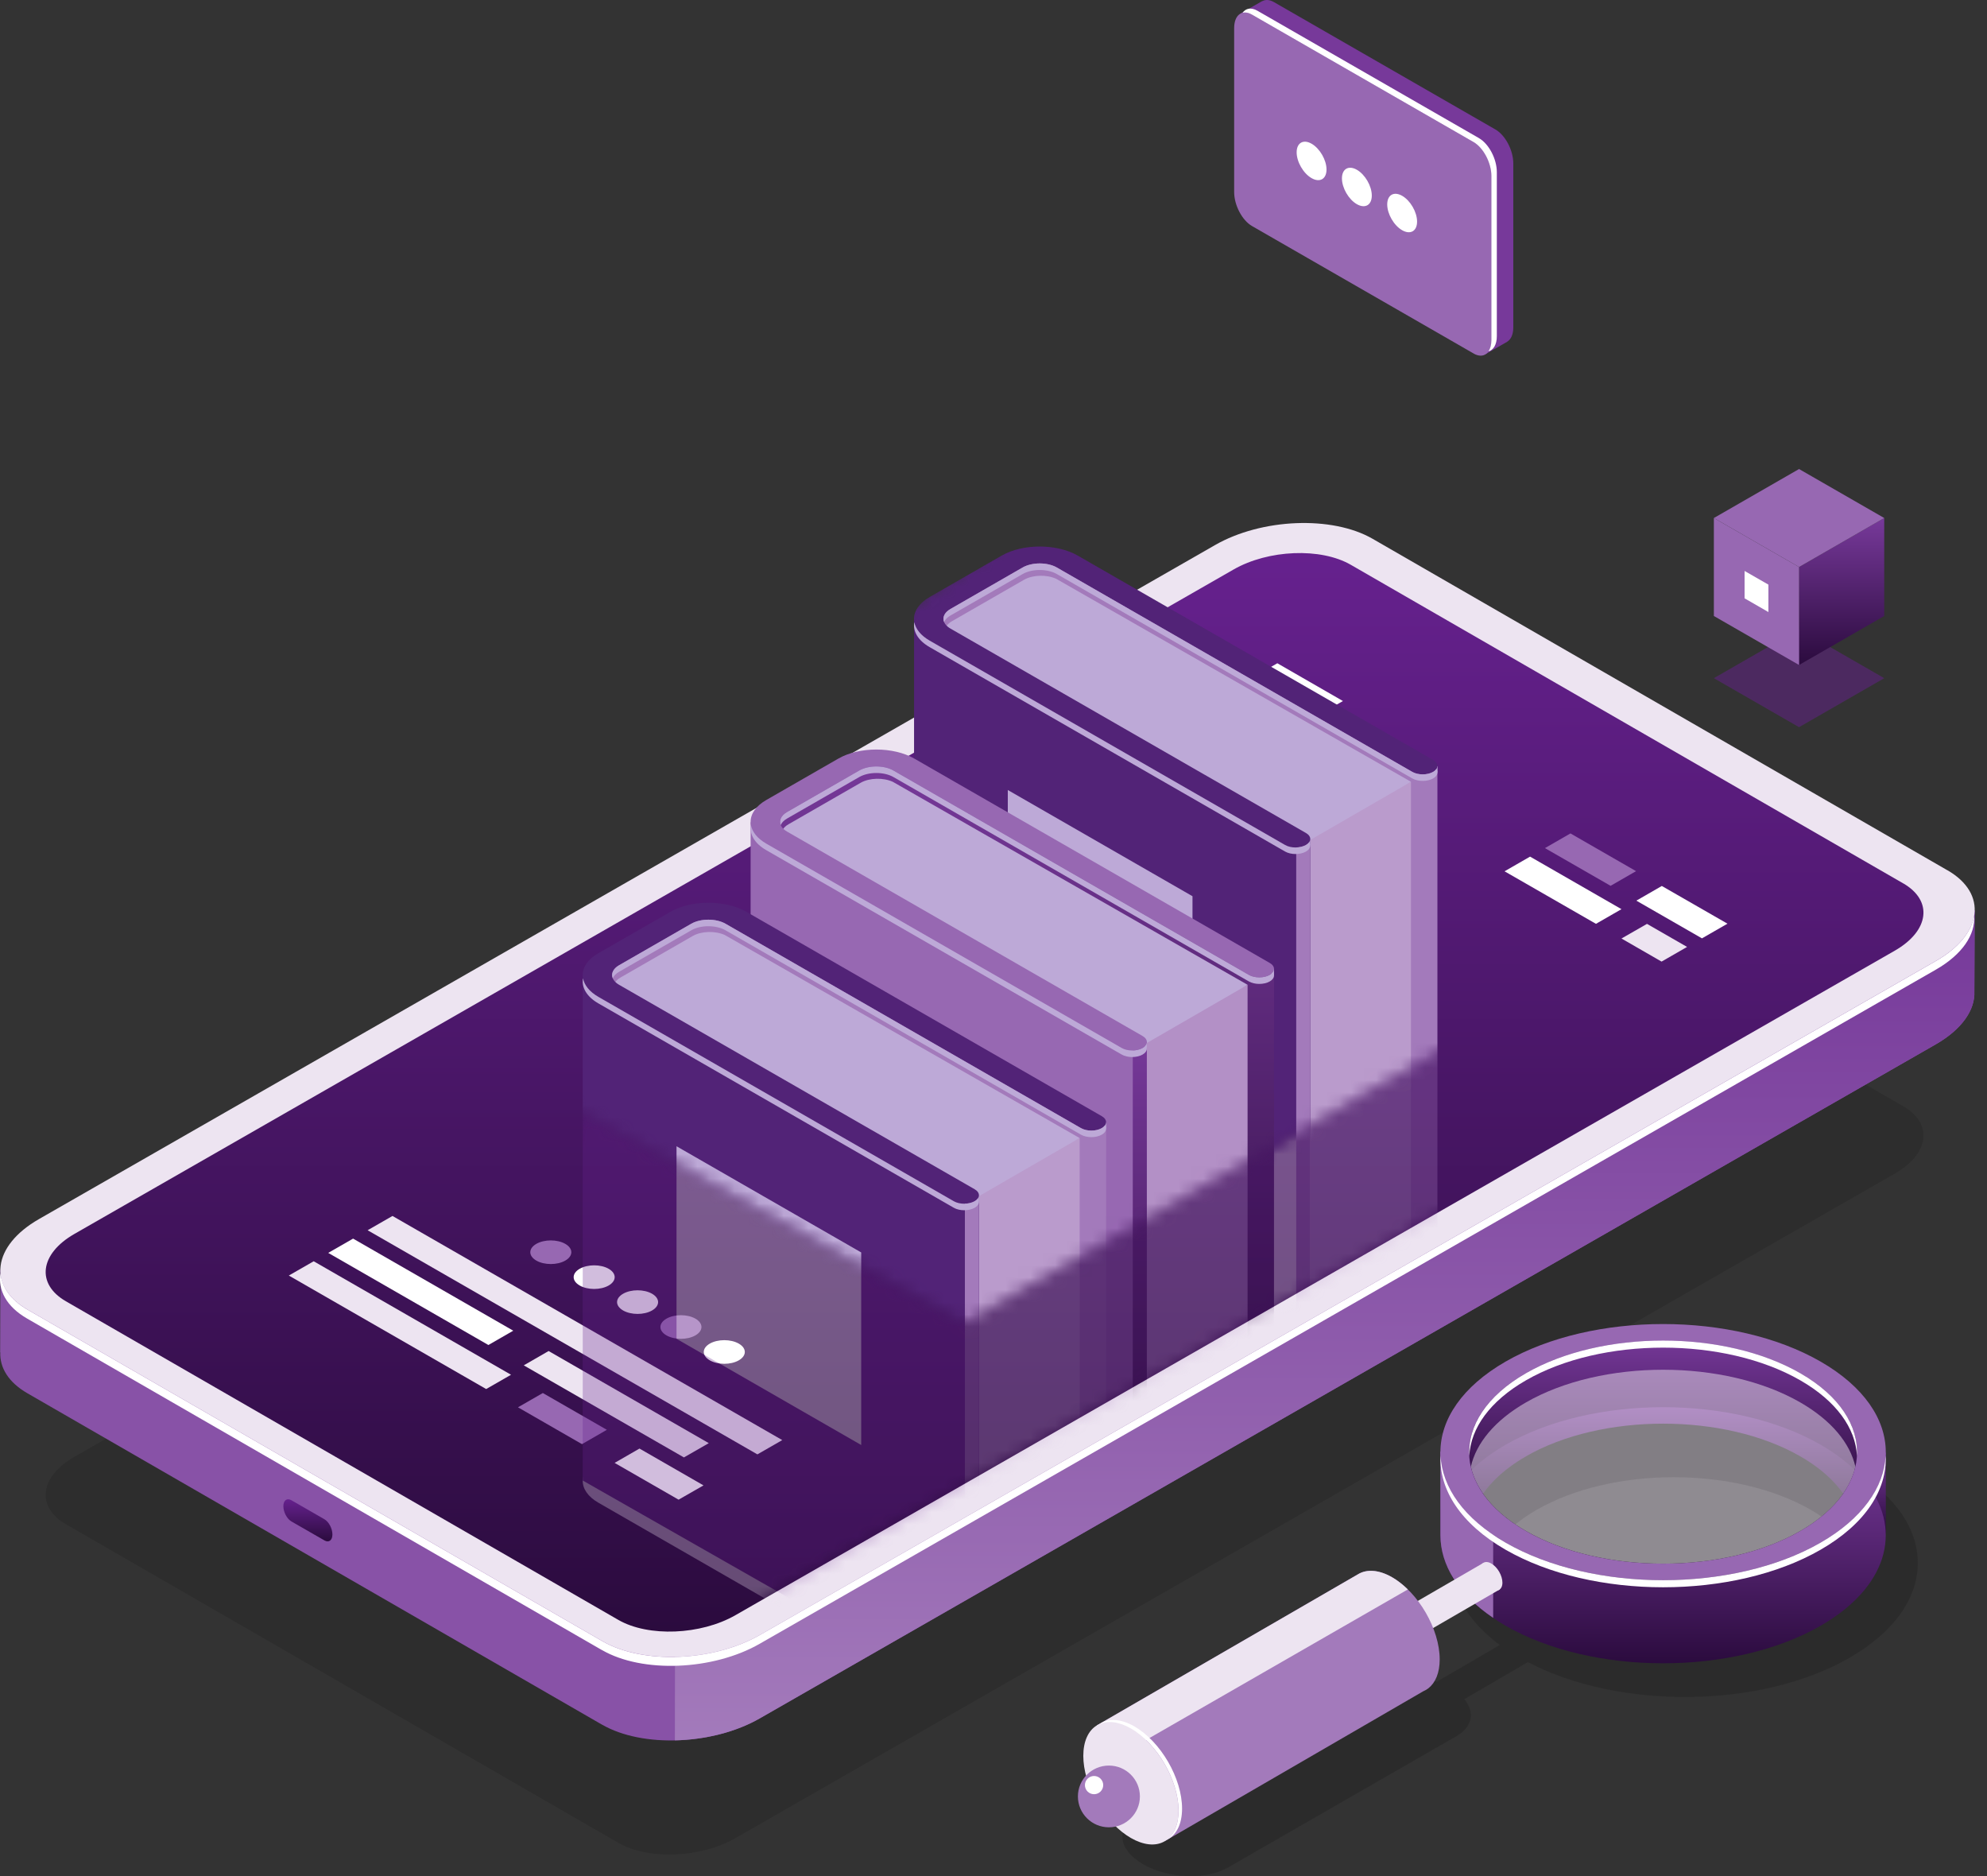 <svg width="161" height="152" viewBox="0 0 161 152" fill="none" xmlns="http://www.w3.org/2000/svg">
<rect x="0" y="0" width="161" height="152" fill="#333333" stroke="none"/>
<path opacity="0.5" d="M154.208 89.624L109.451 63.815C107.019 62.41 102.769 62.582 99.957 64.194L6.029 118.025C3.217 119.637 2.908 122.078 5.34 123.482L50.097 149.291C52.528 150.695 56.778 150.524 59.59 148.912L153.523 95.081C156.335 93.469 156.643 91.028 154.212 89.624H154.208Z" fill="black" fill-opacity="0.25"/>
<path d="M48.791 139.73L2.215 112.872C0.685 111.99 -0.028 110.797 0.024 109.561H0.012L0.032 102.835L2.624 105.855C2.792 105.743 2.96 105.635 3.145 105.528L98.427 50.922C102.208 48.756 107.929 48.525 111.197 50.411L157.12 76.895C158.049 75.881 160 73.739 160 73.739L159.976 80.321C160.044 81.805 158.983 83.385 156.847 84.609L61.561 139.215C57.78 141.381 52.059 141.612 48.791 139.726V139.73Z" fill="#8852A7"/>
<path d="M23.606 123.255L26.29 124.798C26.647 125.002 26.935 124.787 26.935 124.312C26.935 123.837 26.647 123.291 26.29 123.083L23.606 121.539C23.25 121.336 22.961 121.551 22.961 122.026C22.961 122.501 23.25 123.047 23.606 123.255Z" fill="url(#paint0_linear_8_1296)"/>
<path d="M98.427 50.922C102.208 48.756 107.928 48.525 111.197 50.411L157.12 76.895C158.049 75.881 160 73.739 160 73.739L159.976 80.321C160.044 81.805 158.983 83.385 156.847 84.609L61.561 139.215C59.586 140.348 57.087 140.942 54.683 140.994L54.775 75.929L98.423 50.914L98.427 50.922Z" fill="url(#paint1_linear_8_1296)"/>
<path d="M157.797 70.508L111.217 43.65C107.945 41.763 102.228 41.991 98.447 44.161L3.161 98.762C-0.621 100.928 -1.037 104.215 2.235 106.102L48.815 132.96C52.088 134.847 57.804 134.62 61.585 132.45L156.872 77.844C160.653 75.678 161.07 72.391 157.797 70.504V70.508Z" fill="#EDE4F1"/>
<path d="M48.775 133.682L2.199 106.824C0.513 105.851 -0.188 104.507 0.044 103.135C0.128 104.247 0.845 105.305 2.235 106.106L48.815 132.964C52.087 134.851 57.804 134.624 61.585 132.454L156.871 77.848C158.702 76.799 159.74 75.487 159.956 74.198C160.068 75.706 159.015 77.322 156.839 78.566L61.553 133.172C57.772 135.338 52.051 135.569 48.783 133.682H48.775Z" fill="white"/>
<path d="M154.208 71.565L109.451 45.757C107.019 44.352 102.769 44.524 99.957 46.135L6.029 99.967C3.217 101.579 2.908 104.02 5.34 105.424L50.097 131.233C52.528 132.637 56.778 132.466 59.59 130.854L153.523 77.022C156.335 75.411 156.643 72.969 154.212 71.565H154.208Z" fill="url(#paint2_linear_8_1296)"/>
<path d="M61.369 117.826L29.787 99.668L31.802 98.511L63.384 116.669L61.369 117.826Z" fill="#EDE4F1"/>
<path d="M39.393 112.533L23.402 103.338L25.417 102.181L41.408 111.376L39.393 112.533Z" fill="#EDE4F1"/>
<path d="M47.156 116.997L41.969 114.013L43.984 112.856L49.171 115.836L47.156 116.997Z" fill="#9768B2"/>
<path d="M54.984 121.496L49.8 118.516L51.815 117.355L57.003 120.339L54.984 121.496Z" fill="white"/>
<path d="M39.573 108.966L26.595 101.503L28.61 100.346L41.588 107.806L39.573 108.966Z" fill="white"/>
<path d="M55.416 118.073L42.438 110.614L44.452 109.453L57.431 116.917L55.416 118.073Z" fill="#EDE4F1"/>
<path d="M45.806 102.125C45.157 102.5 44.104 102.5 43.455 102.125C42.806 101.75 42.806 101.148 43.455 100.773C44.104 100.398 45.157 100.398 45.806 100.773C46.455 101.148 46.455 101.75 45.806 102.125Z" fill="#9768B2"/>
<path d="M49.319 104.144C48.67 104.519 47.617 104.519 46.968 104.144C46.319 103.769 46.319 103.166 46.968 102.791C47.617 102.417 48.67 102.417 49.319 102.791C49.968 103.166 49.968 103.769 49.319 104.144Z" fill="white"/>
<path d="M52.837 106.166C52.188 106.541 51.134 106.541 50.485 106.166C49.836 105.791 49.836 105.189 50.485 104.814C51.134 104.439 52.188 104.439 52.837 104.814C53.486 105.189 53.486 105.791 52.837 106.166Z" fill="#EDE4F1"/>
<path d="M56.35 108.184C55.701 108.559 54.647 108.559 53.998 108.184C53.349 107.809 53.349 107.207 53.998 106.832C54.647 106.457 55.701 106.457 56.35 106.832C56.999 107.207 56.999 107.809 56.35 108.184Z" fill="#9768B2"/>
<path d="M59.863 110.207C59.214 110.582 58.16 110.582 57.511 110.207C56.862 109.832 56.862 109.229 57.511 108.854C58.16 108.48 59.214 108.48 59.863 108.854C60.512 109.229 60.512 109.832 59.863 110.207Z" fill="white"/>
<path d="M130.501 71.765L125.182 68.709L127.249 67.52L132.564 70.576L130.501 71.765Z" fill="#9768B2"/>
<path d="M137.904 76.021L132.588 72.966L134.651 71.777L139.971 74.832L137.904 76.021Z" fill="white"/>
<path d="M106.747 57.983L101.431 54.923L103.498 53.734L108.814 56.794L106.747 57.983Z" fill="white"/>
<path d="M129.316 74.844L121.909 70.588L123.976 69.399L131.382 73.656L129.316 74.844Z" fill="white"/>
<path d="M134.631 77.904L131.383 76.033L133.45 74.848L136.698 76.715L134.631 77.904Z" fill="#EDE4F1"/>
<path opacity="0.5" d="M92.126 147.101L110.66 136.447C112.123 135.605 114.498 135.557 116.421 136.239L121.52 133.267C116.737 129.717 116.301 124.854 120.218 121.069C120.983 122.146 122.121 123.159 123.643 124.037C129.78 127.567 139.735 127.567 145.871 124.037C148.267 122.66 149.713 120.945 150.238 119.162C157.236 123.422 157.116 130.14 149.861 134.308C142.695 138.429 131.218 138.537 123.795 134.659L118.652 137.659C119.521 138.7 119.329 139.901 117.999 140.663L99.464 151.318C97.71 152.327 94.645 152.199 92.622 151.034C90.595 149.87 90.379 148.11 92.13 147.101H92.126Z" fill="#252525"/>
<path opacity="0.5" d="M145.872 113.617C139.735 110.087 129.78 110.087 123.643 113.617C121.1 115.081 119.613 116.92 119.177 118.823C119.561 120.502 120.763 122.13 122.79 123.498C123.295 123.087 123.864 122.692 124.505 122.325C130.641 118.795 140.592 118.795 146.733 122.325C147.037 122.501 147.318 122.68 147.59 122.864C149.096 121.643 150.014 120.251 150.338 118.827C149.905 116.924 148.415 115.081 145.872 113.617Z" fill="black"/>
<path d="M118.804 121.644L121.204 118.532L128.486 115.161L134.759 114.607L142.106 115.504L147.201 118.129L150.458 120.2L151.043 116.829L149.945 112.947C149.945 112.947 147.161 111.113 146.989 110.945C146.817 110.773 140.48 108.516 140.48 108.516L134.143 108.089L129.047 108.727L123.864 110.263L120.439 112.652L117.867 115.895L117.578 119.948L118.808 121.656L118.804 121.644Z" fill="url(#paint3_linear_8_1296)"/>
<path d="M152.802 117.643V124.201L151.039 121.356L152.802 117.643Z" fill="url(#paint4_linear_8_1296)"/>
<path d="M123.643 117.985C129.78 114.455 139.735 114.455 145.871 117.985C147.802 119.094 149.124 120.423 149.841 121.831C150.382 121.348 151.079 120.969 151.367 120.323C150.486 119.13 149.208 118.013 147.518 117.044C140.472 112.991 129.047 112.991 122.001 117.044C120.459 117.93 119.253 118.939 118.388 120.012C118.672 120.674 119.101 121.312 119.673 121.839C120.391 120.431 121.712 119.102 123.643 117.989V117.985Z" fill="url(#paint5_linear_8_1296)"/>
<path opacity="0.5" d="M145.872 113.617C139.735 110.087 129.78 110.087 123.643 113.617C121.1 115.081 119.613 116.92 119.177 118.823C119.609 120.726 121.1 122.569 123.643 124.033C129.78 127.563 139.735 127.563 145.872 124.033C148.415 122.569 149.901 120.73 150.338 118.827C149.905 116.924 148.415 115.081 145.872 113.617Z" fill="#EDE4F1"/>
<path d="M151.364 120.319C151.239 120.594 151.043 120.822 150.815 121.029V120.961L149.18 121.926L147.181 123.773L144.413 124.994L140.588 126.358L137.191 127.156L132.508 127.356L129.48 127.044L123.483 125.481L119.577 122.042C119.609 121.974 119.633 121.903 119.67 121.835C119.097 121.308 118.664 120.67 118.384 120.008C118.28 120.139 118.179 120.271 118.083 120.403L116.713 117.562V124.376C116.713 127.028 118.468 129.685 121.997 131.712C129.043 135.764 140.468 135.764 147.514 131.712C152.87 128.632 154.152 124.101 151.364 120.323V120.319Z" fill="url(#paint6_linear_8_1296)"/>
<path d="M120.987 123.279L119.577 122.038C119.609 121.97 119.633 121.899 119.67 121.831C119.097 121.304 118.664 120.666 118.384 120.004C118.28 120.135 118.179 120.267 118.083 120.399L116.713 117.559V124.372C116.713 126.753 118.135 129.143 120.987 131.073V123.279Z" fill="#9768B2"/>
<path d="M147.514 110.307C140.468 106.254 129.043 106.254 121.997 110.307C114.951 114.36 114.951 120.925 121.997 124.978C129.043 129.031 140.468 129.031 147.514 124.978C154.56 120.925 154.56 114.36 147.514 110.307ZM145.868 124.033C139.731 127.563 129.776 127.563 123.639 124.033C117.502 120.503 117.502 114.782 123.639 111.252C129.776 107.722 139.731 107.722 145.868 111.252C152.004 114.782 152.004 120.503 145.868 124.033Z" fill="#9768B2"/>
<path d="M110.196 132.414L120.194 126.618L121.524 128.764L111.478 134.588L110.196 132.414Z" fill="#EDE4F1"/>
<path d="M111.734 134.017C111.734 134.588 111.333 134.819 110.837 134.532C110.34 134.245 109.939 133.555 109.939 132.984C109.939 132.414 110.34 132.182 110.837 132.47C111.333 132.753 111.734 133.447 111.734 134.017Z" fill="#8C59AA"/>
<path d="M111.734 134.017C111.734 134.588 111.333 134.819 110.837 134.532C110.34 134.245 109.939 133.555 109.939 132.984C109.939 132.414 110.34 132.182 110.837 132.47C111.333 132.753 111.734 133.447 111.734 134.017Z" fill="#8C59AA"/>
<path d="M121.736 128.218C121.736 128.788 121.336 129.019 120.839 128.732C120.342 128.449 119.942 127.755 119.942 127.184C119.942 126.614 120.342 126.383 120.839 126.67C121.336 126.953 121.736 127.647 121.736 128.218Z" fill="#EDE4F1"/>
<path d="M116.653 134.436C116.653 131.987 114.927 129.007 112.796 127.783C111.706 127.156 110.721 127.113 110.019 127.547L88.877 139.782L94.401 149.148L115.323 137.017C115.467 136.957 115.6 136.878 115.724 136.786L115.74 136.774C116.309 136.327 116.653 135.525 116.653 134.436Z" fill="#A37ABB"/>
<path d="M90.407 142.375L114.073 128.768C113.673 128.377 113.244 128.038 112.8 127.783C111.71 127.156 110.725 127.113 110.024 127.547L88.881 139.782L90.411 142.375H90.407Z" fill="#EDE4F1"/>
<path d="M94.362 149.175C95.868 148.309 95.867 145.5 94.36 142.902C92.854 140.303 90.412 138.899 88.906 139.764C87.4 140.63 87.4 143.439 88.907 146.037C90.413 148.636 92.856 150.04 94.362 149.175Z" fill="#EDE4F1"/>
<path d="M92.362 145.538C92.362 146.918 91.236 148.039 89.85 148.039C88.464 148.039 87.339 146.918 87.339 145.538C87.339 144.158 88.464 143.037 89.85 143.037C91.236 143.037 92.362 144.158 92.362 145.538Z" fill="#A37ABB"/>
<path d="M89.39 144.62C89.39 145.027 89.057 145.358 88.648 145.358C88.24 145.358 87.907 145.027 87.907 144.62C87.907 144.213 88.24 143.882 88.648 143.882C89.057 143.882 89.39 144.213 89.39 144.62Z" fill="white"/>
<path d="M91.921 139.866C90.78 139.211 89.758 139.196 89.053 139.694C89.738 139.375 90.639 139.459 91.637 140.033C93.768 141.258 95.494 144.238 95.494 146.687C95.494 147.824 95.118 148.645 94.505 149.076C95.286 148.713 95.779 147.828 95.779 146.523C95.779 144.074 94.052 141.094 91.921 139.87V139.866Z" fill="white"/>
<path d="M145.872 111.252C139.735 107.722 129.78 107.722 123.643 111.252C120.447 113.091 118.92 115.52 119.053 117.93C119.173 115.716 120.703 113.518 123.643 111.827C129.78 108.296 139.735 108.296 145.872 111.827C148.812 113.518 150.342 115.712 150.462 117.93C150.594 115.52 149.068 113.091 145.872 111.252Z" fill="white"/>
<path d="M147.514 124.978C140.468 129.031 129.043 129.031 121.997 124.978C118.6 123.028 116.845 120.487 116.725 117.93C116.593 120.678 118.348 123.454 121.997 125.553C129.043 129.606 140.468 129.606 147.514 125.553C151.163 123.454 152.918 120.678 152.786 117.93C152.661 120.487 150.907 123.024 147.514 124.978Z" fill="white"/>
<g opacity="0.3">
<mask id="mask0_8_1296" style="mask-type:luminance" maskUnits="userSpaceOnUse" x="35" y="83" width="90" height="48">
<path d="M47.217 90.142L78.181 107.215L119.097 83.768L124.056 93.908L59.478 130.918L35.856 118.903L47.217 90.142Z" fill="white"/>
</mask>
<g mask="url(#mask0_8_1296)">
<path d="M75.333 97.327C73.639 98.3 73.639 99.888 75.333 100.861L104.135 117.419C104.6 117.687 105.357 117.687 105.821 117.419C106.286 117.152 106.286 116.717 105.821 116.45L77.02 99.892C76.255 99.453 76.255 98.739 77.02 98.3L79.812 96.696C79.503 96.234 79.219 95.747 78.947 95.256L75.337 97.331L75.333 97.327Z" fill="#EDE4F1"/>
<path d="M116.12 110.526L87.319 93.968C85.624 92.995 82.868 92.995 81.174 93.968L78.939 95.252C79.215 95.747 79.495 96.23 79.804 96.692L82.856 94.937C83.621 94.498 84.863 94.498 85.628 94.937L114.43 111.496C114.895 111.763 115.652 111.763 116.116 111.496C116.581 111.228 116.581 110.793 116.116 110.526H116.12Z" fill="#A37ABB"/>
<path d="M116.469 111.045V70.72L86.289 53.962L82.071 53.687L77.989 56.32L75.481 58.49L104.888 104.926L114.49 110.558L116.469 111.045Z" fill="#A37ABB"/>
<path d="M105.305 116.139L114.326 110.953V71.977L105.028 76.281L105.305 116.139Z" fill="#BA9BCC"/>
<path d="M74.063 58.801V99.066L105.745 117.112L106.166 116.941V76.62L74.063 58.801Z" fill="#EDE4F1"/>
<path d="M105.028 75.989V117.619C105.317 117.611 105.601 117.547 105.817 117.419C106.046 117.288 106.162 117.116 106.166 116.944V116.936V76.624L105.024 75.989H105.028Z" fill="#A37ABB"/>
<path d="M96.624 96.186L81.658 87.581V72.643L96.624 81.247V96.186Z" fill="white"/>
<path d="M62.09 105.133C60.396 106.107 60.396 107.694 62.09 108.668L90.892 125.226C91.356 125.493 92.114 125.493 92.578 125.226C93.043 124.959 93.043 124.524 92.578 124.257L63.776 107.698C63.011 107.259 63.011 106.545 63.776 106.107L66.569 104.503C66.26 104.04 65.976 103.554 65.703 103.063L62.094 105.137L62.09 105.133Z" fill="#9768B2"/>
<path d="M102.881 118.333L74.079 101.774C72.385 100.801 69.629 100.801 67.934 101.774L65.699 103.059C65.976 103.554 66.256 104.036 66.564 104.499L69.617 102.744C70.382 102.305 71.624 102.305 72.389 102.744L101.191 119.302C101.655 119.569 102.413 119.569 102.877 119.302C103.342 119.035 103.342 118.6 102.877 118.333H102.881Z" fill="url(#paint7_linear_8_1296)"/>
<path d="M103.226 118.852L103.23 78.523L73.05 61.769L68.828 61.494L64.746 64.126L62.242 66.296L91.649 112.733L101.247 118.365L103.226 118.852Z" fill="url(#paint8_linear_8_1296)"/>
<path d="M92.066 123.946L101.087 118.76V79.783L91.785 84.087L92.066 123.946Z" fill="#B390C6"/>
<path d="M60.82 66.607V106.869L92.506 124.919L92.927 124.747V84.426L60.82 66.607Z" fill="#9768B2"/>
<path d="M78.642 66.942L72.345 63.34C71.576 62.985 70.45 63.009 69.737 63.416L63.893 66.775C63.44 67.034 63.256 67.393 63.34 67.732L79.251 77.202L92.033 85.013L101.087 79.783L78.642 66.942Z" fill="white"/>
<path d="M91.785 83.796V125.425C92.074 125.417 92.358 125.353 92.574 125.226C92.803 125.094 92.919 124.923 92.923 124.751V124.743V84.43L91.781 83.796H91.785Z" fill="url(#paint9_linear_8_1296)"/>
<path d="M92.927 84.949V84.435L92.771 84.654L92.927 84.949Z" fill="white"/>
<path d="M90.892 84.905L62.09 68.347C60.396 67.373 60.396 65.786 62.09 64.812L67.934 61.454C69.629 60.48 72.385 60.48 74.079 61.454L102.881 78.012C103.346 78.279 103.346 78.714 102.881 78.981C102.417 79.249 101.659 79.249 101.195 78.981L72.393 62.423C71.628 61.984 70.386 61.984 69.621 62.423L63.776 65.782C63.011 66.221 63.011 66.934 63.776 67.373L92.578 83.932C93.043 84.199 93.043 84.634 92.578 84.901C92.114 85.168 91.356 85.168 90.892 84.901V84.905Z" fill="#9768B2"/>
<path d="M83.385 103.992L68.419 95.388V80.449L83.385 89.053V103.992Z" fill="white"/>
<path d="M92.578 84.905C92.114 85.172 91.356 85.172 90.892 84.905L62.09 68.347C61.361 67.928 60.948 67.393 60.844 66.847C60.712 67.573 61.125 68.323 62.09 68.877L90.892 85.436C91.356 85.703 92.114 85.703 92.578 85.436C92.931 85.232 93.015 84.933 92.835 84.686C92.775 84.765 92.69 84.841 92.578 84.905Z" fill="white"/>
<path d="M48.486 118.209C46.792 119.182 46.792 120.77 48.486 121.743L77.288 138.302C77.753 138.569 78.51 138.569 78.975 138.302C79.439 138.034 79.439 137.6 78.975 137.332L50.173 120.774C49.408 120.335 49.408 119.621 50.173 119.182L52.965 117.579C52.656 117.116 52.372 116.629 52.1 116.139L48.49 118.213L48.486 118.209Z" fill="#EDE4F1"/>
<path d="M89.273 131.405L60.472 114.846C58.777 113.873 56.021 113.873 54.327 114.846L52.092 116.131C52.368 116.625 52.648 117.108 52.957 117.571L56.009 115.816C56.774 115.377 58.016 115.377 58.781 115.816L87.583 132.374C88.048 132.641 88.805 132.641 89.269 132.374C89.734 132.107 89.734 131.672 89.269 131.405H89.273Z" fill="#A37ABB"/>
<path d="M89.622 131.927L89.626 91.598L59.442 74.845L55.224 74.569L51.142 77.198L48.639 79.372L78.041 125.804L87.643 131.441L89.622 131.927Z" fill="#A37ABB"/>
<path d="M78.462 137.017L87.483 131.832V92.859L78.181 97.163L78.462 137.017Z" fill="#BA9BCC"/>
<path d="M47.217 79.683V119.944L78.898 137.991L79.323 137.823V97.502L47.217 79.683Z" fill="#66218E"/>
<path d="M65.034 80.014L58.737 76.412C57.968 76.057 56.842 76.081 56.129 76.488L50.285 79.847C49.832 80.106 49.648 80.465 49.732 80.804L65.643 90.274L78.422 98.084L87.475 92.855L65.03 80.014H65.034Z" fill="white"/>
<path d="M78.181 96.868V138.497C78.47 138.489 78.754 138.425 78.971 138.298C79.199 138.166 79.315 137.994 79.319 137.823V137.815V97.502L78.177 96.868H78.181Z" fill="#A37ABB"/>
<path d="M89.626 92.101V91.598H89.462L89.414 91.941L89.626 92.101Z" fill="white"/>
<path d="M79.323 98.025V97.51L79.167 97.73L79.323 98.025Z" fill="white"/>
<path d="M77.284 97.981L48.482 81.422C46.788 80.449 46.788 78.861 48.482 77.888L54.327 74.529C56.021 73.556 58.777 73.556 60.472 74.529L89.273 91.088C89.738 91.355 89.738 91.79 89.273 92.057C88.809 92.324 88.052 92.324 87.587 92.057L58.785 75.499C58.02 75.06 56.778 75.06 56.013 75.499L50.169 78.857C49.404 79.296 49.404 80.01 50.169 80.449L78.971 97.007C79.435 97.275 79.435 97.71 78.971 97.977C78.506 98.244 77.749 98.244 77.284 97.977V97.981Z" fill="#EDE4F1"/>
<path d="M69.781 117.068L54.816 108.464V93.525L69.781 102.129V117.068Z" fill="white"/>
<path d="M89.273 92.057C88.809 92.324 88.052 92.324 87.587 92.057L58.785 75.499C58.02 75.06 56.778 75.06 56.013 75.499L50.169 78.857C49.668 79.144 49.5 79.551 49.652 79.918C49.732 79.723 49.904 79.539 50.169 79.388L56.013 76.029C56.778 75.59 58.02 75.59 58.785 76.029L87.587 92.588C88.052 92.855 88.809 92.855 89.273 92.588C89.626 92.384 89.71 92.085 89.53 91.838C89.47 91.917 89.386 91.993 89.273 92.057Z" fill="white"/>
<path d="M78.975 97.981C78.51 98.248 77.753 98.248 77.288 97.981L48.486 81.422C47.757 81.003 47.345 80.469 47.24 79.922C47.108 80.648 47.521 81.398 48.486 81.953L77.288 98.511C77.753 98.778 78.51 98.778 78.975 98.511C79.327 98.308 79.411 98.009 79.231 97.761C79.171 97.841 79.087 97.917 78.975 97.981Z" fill="white"/>
</g>
</g>
<mask id="mask1_8_1296" style="mask-type:luminance" maskUnits="userSpaceOnUse" x="44" y="34" width="83" height="74">
<path d="M44.172 88.463L78.181 107.216L125.33 80.198L126.063 39.57L94.677 34.488L45.554 68.602L44.172 88.463Z" fill="white"/>
</mask>
<g mask="url(#mask1_8_1296)">
<path d="M101.699 80.848L99.296 88.703L93.143 92.919L97.81 94.814L96.412 102.608L101.699 95.827L106.991 96.525L105.593 90.342L110.26 83.078L104.107 85.938L101.699 80.848Z" fill="#BA9BCC"/>
<path d="M113.132 84.718L110.26 83.074L105.825 85.136C105.825 85.136 105.842 88.108 105.825 88.176C105.809 88.248 107.652 88.336 107.776 88.336C107.9 88.336 113.132 84.718 113.132 84.718Z" fill="url(#paint10_linear_8_1296)"/>
<path d="M96.412 102.608L99.284 104.252L100.682 96.457C100.682 96.457 99.288 94.993 99.296 94.993C99.304 94.993 97.73 95.256 97.73 95.256L96.412 102.608Z" fill="url(#paint11_linear_8_1296)"/>
<path d="M104.572 82.488L102.168 90.342L96.015 94.562L100.682 96.457L99.284 104.252L104.572 97.471L109.863 98.169L108.465 91.982L113.132 84.718L106.979 87.578L104.572 82.488Z" fill="#9768B2"/>
<path d="M99.845 103.534L101.163 96.194L96.904 94.467L102.533 90.609L104.656 83.665L106.771 88.14L112.703 85.384L113.132 84.718L106.975 87.578L104.572 82.488L102.168 90.342L96.011 94.559L100.682 96.453L99.284 104.248L99.845 103.53V103.534Z" fill="#BDA9D7"/>
<path d="M104.572 82.488L101.699 80.848L99.296 88.703L102.168 90.342L104.572 82.488Z" fill="url(#paint12_linear_8_1296)"/>
<path d="M93.143 92.919L96.015 94.562L102.168 90.342L99.296 88.703L93.143 92.919Z" fill="url(#paint13_linear_8_1296)"/>
<path d="M102.024 90.542L102.465 90.29L99.36 88.491L99.296 88.703L99.092 88.842L102.024 90.542Z" fill="#BDA9D7"/>
<path d="M82.083 92.029L79.68 99.884L73.523 104.1L78.193 105.999L76.791 113.793L82.083 107.012L87.375 107.71L85.973 101.523L90.644 94.259L84.487 97.119L82.083 92.029Z" fill="#BA9BCC"/>
<path d="M93.516 95.903L90.644 94.259L86.209 96.322C86.209 96.322 86.225 99.293 86.209 99.361C86.193 99.433 88.036 99.521 88.16 99.521C88.284 99.521 93.516 95.903 93.516 95.903Z" fill="url(#paint14_linear_8_1296)"/>
<path d="M76.791 113.793L79.663 115.437L81.062 107.642C81.062 107.642 79.668 106.178 79.676 106.178C79.684 106.178 78.109 106.441 78.109 106.441L76.791 113.793Z" fill="url(#paint15_linear_8_1296)"/>
<path d="M84.955 93.673L82.552 101.527L76.395 105.744L81.066 107.638L79.664 115.433L84.955 108.652L90.247 109.35L88.845 103.167L93.516 95.903L87.359 98.763L84.955 93.673Z" fill="#9768B2"/>
<path d="M80.224 114.715L81.542 107.375L77.284 105.648L82.912 101.791L85.035 94.846L87.15 99.321L93.083 96.565L93.512 95.899L87.355 98.759L84.951 93.669L82.548 101.523L76.391 105.74L81.062 107.634L79.664 115.429L80.224 114.711V114.715Z" fill="#BDA9D7"/>
<path d="M84.955 93.673L82.083 92.029L79.68 99.884L82.552 101.527L84.955 93.673Z" fill="url(#paint16_linear_8_1296)"/>
<path d="M73.523 104.1L76.395 105.744L82.552 101.527L79.68 99.884L73.523 104.1Z" fill="url(#paint17_linear_8_1296)"/>
<path d="M82.407 101.723L82.844 101.471L79.744 99.672L79.68 99.884L79.475 100.023L82.407 101.723Z" fill="#BDA9D7"/>
<path d="M62.467 103.214L60.059 111.065L53.906 115.285L58.573 117.18L57.175 124.974L62.467 118.193L67.754 118.891L66.356 112.704L71.023 105.44L64.87 108.3L62.467 103.214Z" fill="#BA9BCC"/>
<path d="M73.895 107.084L71.023 105.44L66.588 107.503C66.588 107.503 66.605 110.475 66.588 110.542C66.573 110.614 68.415 110.702 68.539 110.702C68.664 110.702 73.895 107.084 73.895 107.084Z" fill="url(#paint18_linear_8_1296)"/>
<path d="M65.335 104.854L62.931 112.708L56.778 116.925L61.445 118.824L60.047 126.618L65.335 119.837L70.626 120.535L69.228 114.348L73.895 107.084L67.742 109.944L65.335 104.854Z" fill="#9768B2"/>
<path d="M60.608 125.896L61.926 118.556L57.668 116.829L63.296 112.972L65.419 106.027L67.534 110.503L73.467 107.746L73.895 107.08L67.738 109.94L65.335 104.85L62.931 112.704L56.774 116.921L61.445 118.816L60.047 126.61L60.608 125.892V125.896Z" fill="#BDA9D7"/>
<path d="M65.335 104.854L62.467 103.214L60.059 111.065L62.931 112.708L65.335 104.854Z" fill="url(#paint19_linear_8_1296)"/>
<path d="M88.052 62.303L85.648 70.158L79.491 74.374L84.162 76.269L82.76 84.067L88.052 77.286L93.339 77.984L91.941 71.797L96.612 64.533L90.455 67.393L88.052 62.303Z" fill="#BA9BCC"/>
<path d="M99.484 66.177L96.612 64.533L92.178 66.596C92.178 66.596 92.194 69.567 92.178 69.635C92.162 69.707 94.004 69.795 94.129 69.795C94.253 69.795 99.484 66.177 99.484 66.177Z" fill="url(#paint20_linear_8_1296)"/>
<path d="M82.76 84.067L85.632 85.711L87.03 77.916C87.03 77.916 85.636 76.452 85.644 76.452C85.652 76.452 84.078 76.715 84.078 76.715L82.76 84.067Z" fill="url(#paint21_linear_8_1296)"/>
<path d="M90.924 63.947L88.52 71.801L82.364 76.017L87.034 77.912L85.632 85.707L90.924 78.925L96.212 79.624L94.814 73.441L99.484 66.177L93.327 69.033L90.924 63.947Z" fill="#9768B2"/>
<path d="M86.193 84.989L87.511 77.649L83.253 75.922L88.881 72.064L91.004 65.12L93.119 69.595L99.052 66.839L99.48 66.173L93.323 69.033L90.92 63.943L88.516 71.797L82.359 76.014L87.03 77.908L85.632 85.703L86.193 84.985V84.989Z" fill="#BDA9D7"/>
<path d="M90.924 63.947L88.052 62.303L85.648 70.158L88.52 71.801L90.924 63.947Z" fill="url(#paint22_linear_8_1296)"/>
<path d="M79.491 74.374L82.363 76.018L88.52 71.801L85.648 70.158L79.491 74.374Z" fill="url(#paint23_linear_8_1296)"/>
<path d="M88.376 71.997L88.813 71.745L85.712 69.946L85.648 70.158L85.444 70.297L88.376 71.997Z" fill="#BDA9D7"/>
<path d="M68.431 73.484L66.028 81.339L59.875 85.559L64.542 87.454L63.144 95.248L68.431 88.467L73.723 89.165L72.325 82.978L76.992 75.714L70.839 78.574L68.431 73.484Z" fill="#BA9BCC"/>
<path d="M79.864 77.358L76.992 75.714L72.557 77.777C72.557 77.777 72.573 80.749 72.557 80.816C72.541 80.884 74.384 80.976 74.508 80.976C74.632 80.976 79.864 77.358 79.864 77.358Z" fill="url(#paint24_linear_8_1296)"/>
<path d="M63.144 95.248L66.016 96.892L67.414 89.097C67.414 89.097 66.02 87.633 66.028 87.633C66.036 87.633 64.462 87.897 64.462 87.897L63.144 95.248Z" fill="url(#paint25_linear_8_1296)"/>
<path d="M71.303 75.128L68.9 82.982L62.747 87.199L67.414 89.094L66.016 96.888L71.303 90.107L76.595 90.809L75.197 84.622L79.864 77.358L73.711 80.218L71.303 75.128Z" fill="#9768B2"/>
<path d="M66.576 96.17L67.894 88.83L63.636 87.103L69.264 83.246L71.388 76.301L73.503 80.776L79.435 78.02L79.864 77.354L73.707 80.214L71.303 75.124L68.9 82.978L62.743 87.195L67.414 89.09L66.016 96.884L66.576 96.166V96.17Z" fill="#BDA9D7"/>
<path d="M71.303 75.128L68.431 73.484L66.028 81.339L68.9 82.982L71.303 75.128Z" fill="url(#paint26_linear_8_1296)"/>
<path d="M59.875 85.559L62.747 87.199L68.9 82.982L66.028 81.339L59.875 85.559Z" fill="url(#paint27_linear_8_1296)"/>
<path d="M68.756 83.178L69.196 82.926L66.092 81.131L66.028 81.339L65.823 81.478L68.756 83.178Z" fill="#BDA9D7"/>
<path d="M75.333 88.686C73.639 89.66 73.639 91.248 75.333 92.221L104.135 108.779C104.6 109.046 105.357 109.046 105.821 108.779C106.286 108.512 106.286 108.077 105.821 107.81L77.02 91.251C76.255 90.813 76.255 90.099 77.02 89.66L79.812 88.056C79.503 87.594 79.219 87.107 78.947 86.616L75.337 88.691L75.333 88.686Z" fill="#522377"/>
<path d="M116.12 101.886L87.319 85.328C85.624 84.354 82.868 84.354 81.174 85.328L78.939 86.612C79.215 87.107 79.495 87.589 79.804 88.052L82.856 86.297C83.621 85.858 84.863 85.858 85.628 86.297L114.43 102.855C114.895 103.123 115.652 103.123 116.116 102.855C116.581 102.588 116.581 102.153 116.116 101.886H116.12Z" fill="#A37ABB"/>
<path d="M116.469 102.405V62.08L86.289 45.326L82.071 45.047L77.989 47.68L75.481 49.85L104.888 96.286L114.49 101.922L116.469 102.405Z" fill="#A37ABB"/>
<path d="M105.305 107.499L114.326 102.313V63.336L105.028 67.645L105.305 107.499Z" fill="#BA9BCC"/>
<path d="M74.063 50.161V90.426L105.745 108.472L106.166 108.301V67.98L74.063 50.161Z" fill="#522377"/>
<path d="M91.881 50.496L85.584 46.894C84.815 46.538 83.689 46.562 82.976 46.969L77.132 50.328C76.679 50.587 76.495 50.946 76.579 51.285L92.49 60.755L105.273 68.566L114.326 63.336L91.881 50.496Z" fill="#BDA9D7"/>
<path d="M105.028 67.349V108.978C105.317 108.971 105.601 108.907 105.817 108.779C106.046 108.647 106.162 108.476 106.166 108.304V108.296V67.983L105.024 67.349H105.028Z" fill="#A37ABB"/>
<path d="M116.469 62.582V62.08H116.309L116.261 62.419L116.469 62.582Z" fill="#BDA9D7"/>
<path d="M106.166 68.502V67.988L106.01 68.207L106.166 68.502Z" fill="#BDA9D7"/>
<path d="M104.131 68.458L75.329 51.9C73.635 50.926 73.635 49.339 75.329 48.366L81.174 45.007C82.868 44.033 85.624 44.033 87.319 45.007L116.12 61.565C116.585 61.833 116.585 62.267 116.12 62.535C115.656 62.802 114.899 62.802 114.434 62.535L85.632 45.976C84.867 45.537 83.625 45.537 82.86 45.976L77.016 49.335C76.251 49.774 76.251 50.488 77.016 50.926L105.817 67.485C106.282 67.752 106.282 68.187 105.817 68.454C105.353 68.722 104.596 68.722 104.131 68.454V68.458Z" fill="#522377"/>
<path d="M96.624 87.546L81.658 78.941V64.002L96.624 72.607V87.546Z" fill="#BDA9D7"/>
<path d="M116.12 62.535C115.656 62.802 114.899 62.802 114.434 62.535L85.632 45.976C84.867 45.537 83.625 45.537 82.86 45.976L77.016 49.335C76.515 49.622 76.347 50.029 76.499 50.396C76.579 50.2 76.751 50.017 77.016 49.865L82.86 46.507C83.625 46.068 84.867 46.068 85.632 46.507L114.434 63.065C114.899 63.332 115.656 63.332 116.12 63.065C116.473 62.862 116.557 62.562 116.377 62.315C116.317 62.395 116.233 62.471 116.12 62.535Z" fill="#BDA9D7"/>
<path d="M105.817 68.458C105.353 68.725 104.596 68.725 104.131 68.458L75.329 51.9C74.6 51.481 74.188 50.946 74.083 50.4C73.951 51.126 74.364 51.876 75.329 52.43L104.131 68.989C104.596 69.256 105.353 69.256 105.817 68.989C106.17 68.785 106.254 68.486 106.074 68.239C106.014 68.319 105.93 68.394 105.817 68.458Z" fill="#BDA9D7"/>
<path d="M62.09 105.133C60.396 106.107 60.396 107.694 62.09 108.668L90.892 125.226C91.356 125.493 92.114 125.493 92.578 125.226C93.043 124.959 93.043 124.524 92.578 124.257L63.776 107.698C63.011 107.259 63.011 106.545 63.776 106.107L66.569 104.503C66.26 104.04 65.976 103.554 65.703 103.063L62.094 105.137L62.09 105.133Z" fill="#9768B2"/>
<path d="M102.881 118.333L74.079 101.774C72.385 100.801 69.629 100.801 67.934 101.774L65.699 103.059C65.976 103.554 66.256 104.036 66.564 104.499L69.617 102.744C70.382 102.305 71.624 102.305 72.389 102.744L101.191 119.302C101.655 119.569 102.413 119.569 102.877 119.302C103.342 119.035 103.342 118.6 102.877 118.333H102.881Z" fill="url(#paint28_linear_8_1296)"/>
<path d="M103.226 118.852L103.23 78.523L73.05 61.769L68.828 61.494L64.746 64.126L62.242 66.296L91.649 112.733L101.247 118.365L103.226 118.852Z" fill="url(#paint29_linear_8_1296)"/>
<path d="M92.066 123.946L101.087 118.76V79.783L91.785 84.087L92.066 123.946Z" fill="#B390C6"/>
<path d="M60.82 66.607V106.869L92.506 124.919L92.927 124.747V84.426L60.82 66.607Z" fill="#9768B2"/>
<path d="M78.642 66.942L72.345 63.34C71.576 62.985 70.45 63.009 69.737 63.416L63.893 66.775C63.44 67.034 63.256 67.393 63.34 67.732L79.251 77.202L92.033 85.013L101.087 79.783L78.642 66.942Z" fill="#BDA9D7"/>
<path d="M91.785 83.796V125.425C92.074 125.417 92.358 125.353 92.574 125.226C92.803 125.094 92.919 124.923 92.923 124.751V124.743V84.43L91.781 83.796H91.785Z" fill="url(#paint30_linear_8_1296)"/>
<path d="M103.23 79.025V78.522H103.069L103.021 78.865L103.23 79.025Z" fill="#BDA9D7"/>
<path d="M92.927 84.949V84.435L92.771 84.654L92.927 84.949Z" fill="#BDA9D7"/>
<path d="M90.892 84.905L62.09 68.347C60.396 67.373 60.396 65.786 62.09 64.812L67.934 61.454C69.629 60.48 72.385 60.48 74.079 61.454L102.881 78.012C103.346 78.279 103.346 78.714 102.881 78.981C102.417 79.249 101.659 79.249 101.195 78.981L72.393 62.423C71.628 61.984 70.386 61.984 69.621 62.423L63.776 65.782C63.011 66.221 63.011 66.934 63.776 67.373L92.578 83.932C93.043 84.199 93.043 84.634 92.578 84.901C92.114 85.168 91.356 85.168 90.892 84.901V84.905Z" fill="#9768B2"/>
<path d="M83.385 103.992L68.419 95.388V80.449L83.385 89.053V103.992Z" fill="#BDA9D7"/>
<path d="M102.881 78.981C102.417 79.249 101.659 79.249 101.195 78.981L72.393 62.423C71.628 61.984 70.386 61.984 69.621 62.423L63.776 65.782C63.276 66.069 63.108 66.476 63.26 66.843C63.34 66.647 63.512 66.464 63.776 66.312L69.621 62.953C70.386 62.515 71.628 62.515 72.393 62.953L101.195 79.512C101.659 79.779 102.417 79.779 102.881 79.512C103.234 79.308 103.318 79.009 103.138 78.762C103.077 78.842 102.993 78.917 102.881 78.981Z" fill="#BDA9D7"/>
<path d="M92.578 84.905C92.114 85.172 91.356 85.172 90.892 84.905L62.09 68.347C61.361 67.928 60.948 67.393 60.844 66.847C60.712 67.573 61.125 68.323 62.09 68.877L90.892 85.436C91.356 85.703 92.114 85.703 92.578 85.436C92.931 85.232 93.015 84.933 92.835 84.686C92.775 84.765 92.69 84.841 92.578 84.905Z" fill="#BDA9D7"/>
<path d="M89.622 131.265L89.626 90.94L59.442 74.186L55.224 73.907L51.142 76.54L48.639 78.71L78.041 125.146L87.643 130.783L89.622 131.265Z" fill="#A37ABB"/>
<path d="M78.462 136.359L87.483 131.173V92.197L78.181 96.505L78.462 136.359Z" fill="#BA9BCC"/>
<path d="M47.217 79.025V119.286L78.898 137.332L79.323 137.161V96.84L47.217 79.025Z" fill="#522377"/>
<path d="M65.034 79.356L58.737 75.754C57.968 75.399 56.842 75.423 56.129 75.83L50.285 79.189C49.832 79.448 49.648 79.807 49.732 80.146L65.643 89.616L78.422 97.426L87.475 92.197L65.03 79.356H65.034Z" fill="#BDA9D7"/>
<path d="M78.181 96.21V137.839C78.47 137.831 78.754 137.767 78.971 137.639C79.199 137.508 79.315 137.336 79.319 137.165V137.157V96.844L78.177 96.21H78.181Z" fill="#A37ABB"/>
<path d="M89.626 91.443V90.94H89.462L89.414 91.279L89.626 91.443Z" fill="#BDA9D7"/>
<path d="M79.323 97.367V96.848L79.167 97.067L79.323 97.367Z" fill="#BDA9D7"/>
<path d="M77.284 97.319L48.482 80.76C46.788 79.787 46.788 78.199 48.482 77.226L54.327 73.867C56.021 72.894 58.777 72.894 60.472 73.867L89.273 90.426C89.738 90.693 89.738 91.128 89.273 91.395C88.809 91.662 88.052 91.662 87.587 91.395L58.785 74.837C58.02 74.398 56.778 74.398 56.013 74.837L50.169 78.195C49.404 78.634 49.404 79.348 50.169 79.787L78.971 96.345C79.435 96.613 79.435 97.047 78.971 97.315C78.506 97.582 77.749 97.582 77.284 97.315V97.319Z" fill="#522377"/>
<path d="M69.781 116.406L54.816 107.802V92.863L69.781 101.467V116.406Z" fill="#BDA9D7"/>
<path d="M89.273 91.395C88.809 91.662 88.052 91.662 87.587 91.395L58.785 74.836C58.02 74.398 56.778 74.398 56.013 74.836L50.169 78.195C49.668 78.482 49.5 78.889 49.652 79.256C49.732 79.061 49.904 78.877 50.169 78.726L56.013 75.367C56.778 74.928 58.02 74.928 58.785 75.367L87.587 91.925C88.052 92.193 88.809 92.193 89.273 91.925C89.626 91.722 89.71 91.423 89.53 91.175C89.47 91.255 89.386 91.331 89.273 91.395Z" fill="#BDA9D7"/>
<path d="M78.975 97.319C78.51 97.586 77.753 97.586 77.288 97.319L48.486 80.76C47.757 80.341 47.345 79.807 47.24 79.26C47.108 79.986 47.521 80.736 48.486 81.291L77.288 97.849C77.753 98.116 78.51 98.116 78.975 97.849C79.327 97.646 79.411 97.346 79.231 97.099C79.171 97.179 79.087 97.255 78.975 97.319Z" fill="#BDA9D7"/>
</g>
<path opacity="0.5" d="M145.771 58.912L138.869 54.943L145.771 50.974L152.673 54.943L145.771 58.912Z" fill="#66218E"/>
<path d="M152.673 49.905L145.771 53.874V45.936L152.673 41.967V49.905Z" fill="url(#paint31_linear_8_1296)"/>
<path d="M145.771 45.936L138.869 41.967L145.771 37.998L152.673 41.967L145.771 45.936Z" fill="#9768B2"/>
<path d="M145.771 53.874L138.869 49.905V41.967L145.771 45.936V53.874Z" fill="#9768B2"/>
<path d="M143.288 49.586L141.357 48.473V46.255L143.288 47.364V49.586Z" fill="white"/>
<path d="M121.171 10.491L103.217 0.167C102.86 -0.036 102.54 -0.044 102.287 0.091V0.079L100.545 1.08C100.545 1.08 101.318 1.36 101.771 1.527V14.547C101.771 15.608 102.416 16.837 103.217 17.296L120.378 27.161V28.689L122.136 27.679H122.128C122.425 27.496 122.617 27.101 122.617 26.53V13.239C122.617 12.178 121.972 10.949 121.171 10.491Z" fill="#77399A"/>
<path d="M119.4 28.637L101.446 18.313C100.649 17.855 100 16.626 100 15.565V2.273C100 1.212 100.645 0.726 101.446 1.184L119.4 11.508C120.197 11.967 120.846 13.195 120.846 14.256V27.552C120.846 28.613 120.201 29.099 119.4 28.641V28.637Z" fill="#9768B2"/>
<path d="M119.841 11.193L101.883 0.869C101.378 0.578 100.933 0.67 100.677 1.041C100.901 0.981 101.162 1.021 101.442 1.184L119.396 11.508C120.193 11.966 120.842 13.195 120.842 14.256V27.552C120.842 27.939 120.754 28.25 120.606 28.465C121.01 28.357 121.283 27.919 121.283 27.236V13.941C121.283 12.88 120.638 11.651 119.837 11.193H119.841Z" fill="white"/>
<path d="M107.483 13.733C107.483 14.503 106.942 14.815 106.273 14.432C105.604 14.049 105.063 13.111 105.063 12.341C105.063 11.572 105.604 11.26 106.273 11.643C106.942 12.026 107.483 12.964 107.483 13.733Z" fill="white"/>
<path d="M111.152 15.844C111.152 16.614 110.611 16.925 109.942 16.542C109.273 16.159 108.733 15.222 108.733 14.452C108.733 13.682 109.273 13.371 109.942 13.754C110.611 14.137 111.152 15.074 111.152 15.844Z" fill="white"/>
<path d="M114.821 17.954C114.821 18.724 114.281 19.035 113.612 18.652C112.943 18.269 112.402 17.331 112.402 16.562C112.402 15.792 112.943 15.48 113.612 15.864C114.281 16.246 114.821 17.184 114.821 17.954Z" fill="white"/>
<defs>
<linearGradient id="paint0_linear_8_1296" x1="24.948" y1="121.463" x2="24.948" y2="124.875" gradientUnits="userSpaceOnUse">
<stop stop-color="#66218E"/>
<stop offset="1" stop-color="#2B0B3E"/>
</linearGradient>
<linearGradient id="paint1_linear_8_1296" x1="107.342" y1="49.134" x2="107.342" y2="140.994" gradientUnits="userSpaceOnUse">
<stop stop-color="#66218E"/>
<stop offset="1" stop-color="#A37ABB"/>
</linearGradient>
<linearGradient id="paint2_linear_8_1296" x1="79.776" y1="44.806" x2="79.776" y2="132.184" gradientUnits="userSpaceOnUse">
<stop stop-color="#66218E"/>
<stop offset="1" stop-color="#2B0B3E"/>
</linearGradient>
<linearGradient id="paint3_linear_8_1296" x1="134.311" y1="108.089" x2="134.311" y2="121.656" gradientUnits="userSpaceOnUse">
<stop stop-color="#77399A"/>
<stop offset="1" stop-color="#2B0B3E"/>
</linearGradient>
<linearGradient id="paint4_linear_8_1296" x1="151.92" y1="117.643" x2="151.92" y2="124.201" gradientUnits="userSpaceOnUse">
<stop stop-color="#77399A"/>
<stop offset="1" stop-color="#2B0B3E"/>
</linearGradient>
<linearGradient id="paint5_linear_8_1296" x1="134.878" y1="114.004" x2="134.878" y2="121.839" gradientUnits="userSpaceOnUse">
<stop stop-color="#77399A"/>
<stop offset="1" stop-color="#2B0B3E"/>
</linearGradient>
<linearGradient id="paint6_linear_8_1296" x1="134.755" y1="117.562" x2="134.755" y2="134.751" gradientUnits="userSpaceOnUse">
<stop stop-color="#77399A"/>
<stop offset="1" stop-color="#2B0B3E"/>
</linearGradient>
<linearGradient id="paint7_linear_8_1296" x1="84.463" y1="101.044" x2="84.463" y2="119.503" gradientUnits="userSpaceOnUse">
<stop stop-color="#77399A"/>
<stop offset="1" stop-color="#2B0B3E"/>
</linearGradient>
<linearGradient id="paint8_linear_8_1296" x1="82.736" y1="61.494" x2="82.736" y2="118.852" gradientUnits="userSpaceOnUse">
<stop stop-color="#77399A"/>
<stop offset="1" stop-color="#2B0B3E"/>
</linearGradient>
<linearGradient id="paint9_linear_8_1296" x1="92.352" y1="83.796" x2="92.352" y2="125.425" gradientUnits="userSpaceOnUse">
<stop stop-color="#77399A"/>
<stop offset="1" stop-color="#2B0B3E"/>
</linearGradient>
<linearGradient id="paint10_linear_8_1296" x1="109.479" y1="83.074" x2="109.479" y2="88.336" gradientUnits="userSpaceOnUse">
<stop stop-color="#77399A"/>
<stop offset="1" stop-color="#2B0B3E"/>
</linearGradient>
<linearGradient id="paint11_linear_8_1296" x1="98.547" y1="94.993" x2="98.547" y2="104.252" gradientUnits="userSpaceOnUse">
<stop stop-color="#77399A"/>
<stop offset="1" stop-color="#2B0B3E"/>
</linearGradient>
<linearGradient id="paint12_linear_8_1296" x1="101.934" y1="80.848" x2="101.934" y2="90.342" gradientUnits="userSpaceOnUse">
<stop stop-color="#77399A"/>
<stop offset="1" stop-color="#2B0B3E"/>
</linearGradient>
<linearGradient id="paint13_linear_8_1296" x1="97.656" y1="88.703" x2="97.656" y2="94.562" gradientUnits="userSpaceOnUse">
<stop stop-color="#77399A"/>
<stop offset="1" stop-color="#2B0B3E"/>
</linearGradient>
<linearGradient id="paint14_linear_8_1296" x1="89.862" y1="94.259" x2="89.862" y2="99.521" gradientUnits="userSpaceOnUse">
<stop stop-color="#77399A"/>
<stop offset="1" stop-color="#2B0B3E"/>
</linearGradient>
<linearGradient id="paint15_linear_8_1296" x1="78.927" y1="106.178" x2="78.927" y2="115.437" gradientUnits="userSpaceOnUse">
<stop stop-color="#77399A"/>
<stop offset="1" stop-color="#2B0B3E"/>
</linearGradient>
<linearGradient id="paint16_linear_8_1296" x1="82.317" y1="92.029" x2="82.317" y2="101.527" gradientUnits="userSpaceOnUse">
<stop stop-color="#77399A"/>
<stop offset="1" stop-color="#2B0B3E"/>
</linearGradient>
<linearGradient id="paint17_linear_8_1296" x1="78.037" y1="99.884" x2="78.037" y2="105.744" gradientUnits="userSpaceOnUse">
<stop stop-color="#77399A"/>
<stop offset="1" stop-color="#2B0B3E"/>
</linearGradient>
<linearGradient id="paint18_linear_8_1296" x1="70.242" y1="105.44" x2="70.242" y2="110.702" gradientUnits="userSpaceOnUse">
<stop stop-color="#77399A"/>
<stop offset="1" stop-color="#2B0B3E"/>
</linearGradient>
<linearGradient id="paint19_linear_8_1296" x1="62.697" y1="103.214" x2="62.697" y2="112.708" gradientUnits="userSpaceOnUse">
<stop stop-color="#77399A"/>
<stop offset="1" stop-color="#2B0B3E"/>
</linearGradient>
<linearGradient id="paint20_linear_8_1296" x1="95.831" y1="64.533" x2="95.831" y2="69.795" gradientUnits="userSpaceOnUse">
<stop stop-color="#77399A"/>
<stop offset="1" stop-color="#2B0B3E"/>
</linearGradient>
<linearGradient id="paint21_linear_8_1296" x1="84.895" y1="76.452" x2="84.895" y2="85.711" gradientUnits="userSpaceOnUse">
<stop stop-color="#77399A"/>
<stop offset="1" stop-color="#2B0B3E"/>
</linearGradient>
<linearGradient id="paint22_linear_8_1296" x1="88.286" y1="62.303" x2="88.286" y2="71.801" gradientUnits="userSpaceOnUse">
<stop stop-color="#77399A"/>
<stop offset="1" stop-color="#2B0B3E"/>
</linearGradient>
<linearGradient id="paint23_linear_8_1296" x1="84.006" y1="70.158" x2="84.006" y2="76.018" gradientUnits="userSpaceOnUse">
<stop stop-color="#77399A"/>
<stop offset="1" stop-color="#2B0B3E"/>
</linearGradient>
<linearGradient id="paint24_linear_8_1296" x1="76.21" y1="75.714" x2="76.21" y2="80.976" gradientUnits="userSpaceOnUse">
<stop stop-color="#77399A"/>
<stop offset="1" stop-color="#2B0B3E"/>
</linearGradient>
<linearGradient id="paint25_linear_8_1296" x1="65.279" y1="87.633" x2="65.279" y2="96.892" gradientUnits="userSpaceOnUse">
<stop stop-color="#77399A"/>
<stop offset="1" stop-color="#2B0B3E"/>
</linearGradient>
<linearGradient id="paint26_linear_8_1296" x1="68.665" y1="73.484" x2="68.665" y2="82.982" gradientUnits="userSpaceOnUse">
<stop stop-color="#77399A"/>
<stop offset="1" stop-color="#2B0B3E"/>
</linearGradient>
<linearGradient id="paint27_linear_8_1296" x1="64.387" y1="81.339" x2="64.387" y2="87.199" gradientUnits="userSpaceOnUse">
<stop stop-color="#77399A"/>
<stop offset="1" stop-color="#2B0B3E"/>
</linearGradient>
<linearGradient id="paint28_linear_8_1296" x1="84.463" y1="101.044" x2="84.463" y2="119.503" gradientUnits="userSpaceOnUse">
<stop stop-color="#77399A"/>
<stop offset="1" stop-color="#2B0B3E"/>
</linearGradient>
<linearGradient id="paint29_linear_8_1296" x1="82.736" y1="61.494" x2="82.736" y2="118.852" gradientUnits="userSpaceOnUse">
<stop stop-color="#77399A"/>
<stop offset="1" stop-color="#2B0B3E"/>
</linearGradient>
<linearGradient id="paint30_linear_8_1296" x1="92.352" y1="83.796" x2="92.352" y2="125.425" gradientUnits="userSpaceOnUse">
<stop stop-color="#77399A"/>
<stop offset="1" stop-color="#2B0B3E"/>
</linearGradient>
<linearGradient id="paint31_linear_8_1296" x1="149.222" y1="41.967" x2="149.222" y2="53.874" gradientUnits="userSpaceOnUse">
<stop stop-color="#77399A"/>
<stop offset="1" stop-color="#2B0B3E"/>
</linearGradient>
</defs>
</svg>
